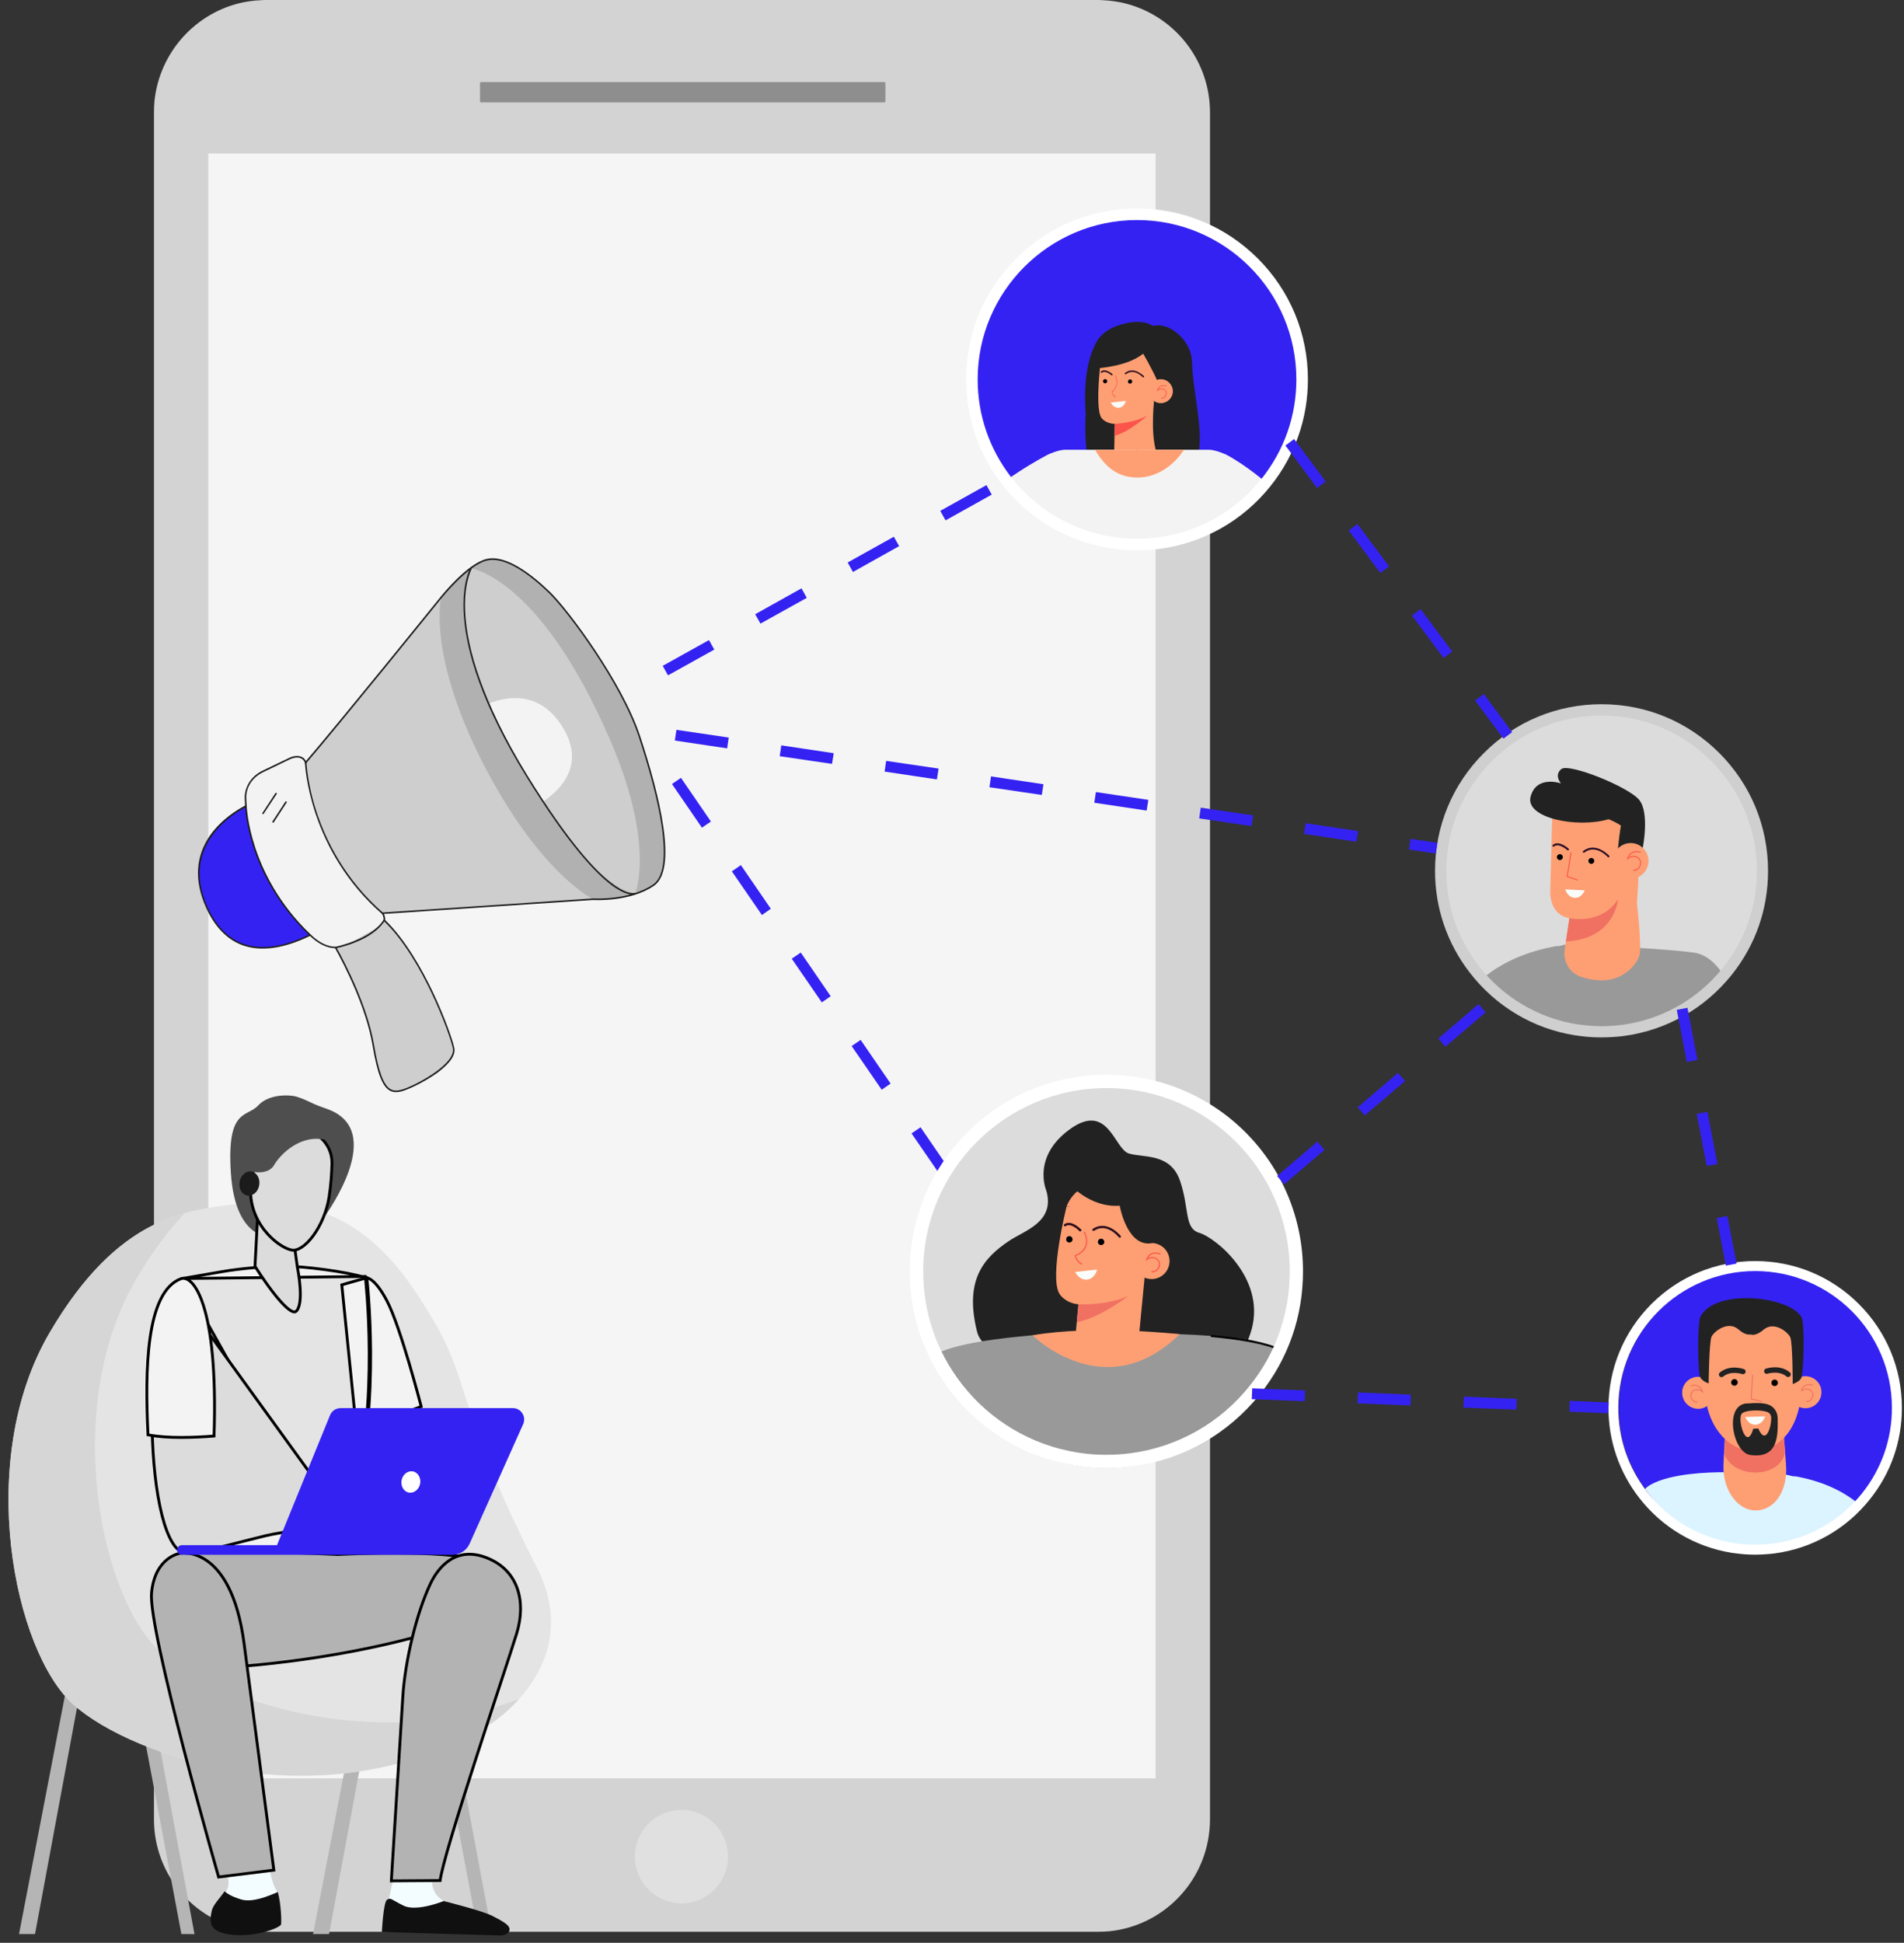 
<svg width="201" height="205" viewBox="0 0 201 205" fill="none" xmlns="http://www.w3.org/2000/svg">
<rect x="0" y="0" width="201" height="205" fill="#333333" stroke="none"/>
<path d="M3.698 204.074H2.009L8.332 171.243L9.741 171.509L3.698 204.074Z" fill="#B5B5B5"/>
<path d="M127.737 11.883V45.337V191.962C127.737 192.368 127.716 192.77 127.673 193.168C127.115 198.767 122.684 203.211 117.11 203.782C116.712 203.816 116.31 203.833 115.904 203.833H28.087C27.9 203.833 27.71 203.829 27.515 203.82C27.456 203.82 27.392 203.816 27.325 203.807C27.198 203.799 27.075 203.791 26.957 203.782C26.88 203.774 26.804 203.765 26.728 203.757C26.618 203.748 26.508 203.736 26.398 203.719C26.313 203.702 26.233 203.689 26.157 203.68C26.055 203.664 25.954 203.647 25.852 203.63C25.767 203.613 25.683 203.596 25.598 203.579C25.505 203.554 25.416 203.532 25.331 203.515C25.238 203.49 25.149 203.465 25.065 203.439C24.98 203.422 24.896 203.401 24.811 203.376C24.574 203.308 24.345 203.232 24.125 203.147C24.1 203.147 24.079 203.143 24.062 203.135C19.504 201.471 16.254 197.104 16.254 191.962V158.508V11.883C16.254 11.477 16.271 11.075 16.305 10.677C16.838 5.485 20.698 1.27 25.7 0.241C25.894 0.207 26.089 0.174 26.284 0.14C26.673 0.08 27.071 0.042 27.477 0.025C27.68 0.008 27.883 0 28.087 0H115.904C116.09 0 116.281 0.008 116.475 0.025C116.535 0.025 116.598 0.03 116.666 0.038C116.784 0.038 116.907 0.047 117.034 0.063C117.11 0.072 117.186 0.08 117.263 0.089C117.373 0.097 117.478 0.11 117.58 0.127C117.665 0.135 117.749 0.148 117.834 0.165C117.935 0.182 118.033 0.199 118.126 0.216C118.219 0.233 118.308 0.25 118.393 0.267C118.486 0.292 118.574 0.313 118.659 0.33C118.752 0.355 118.841 0.377 118.926 0.394C119.01 0.419 119.095 0.444 119.18 0.47C119.425 0.537 119.666 0.614 119.903 0.698C119.912 0.707 119.92 0.711 119.929 0.711C124.487 2.361 127.737 6.742 127.737 11.883Z" fill="#D3D3D3"/>
<path d="M121.998 187.646H21.992V16.2H121.998V187.646Z" fill="#F5F5F5"/>
<path d="M93.369 10.804H50.787C50.724 10.804 50.673 10.766 50.673 10.703V8.773C50.673 8.709 50.724 8.659 50.787 8.659H93.369C93.42 8.659 93.471 8.709 93.471 8.773V10.703C93.471 10.766 93.42 10.804 93.369 10.804Z" fill="#8E8E8E"/>
<g opacity="0.3">
<path d="M76.852 195.911C76.852 198.628 74.655 200.837 71.938 200.837C69.221 200.837 67.025 198.628 67.025 195.911C67.025 193.181 69.221 190.972 71.938 190.972C74.655 190.972 76.852 193.181 76.852 195.911Z" fill="white"/>
</g>
<path d="M44.363 171.509L45.772 171.243L51.866 203.655L50.457 203.922L44.363 171.509Z" fill="#B5B5B5"/>
<path d="M34.739 204.074H33.051L39.361 171.243L40.77 171.509L34.739 204.074Z" fill="#B5B5B5"/>
<path d="M13.055 171.661L14.464 171.382L20.533 204.086L19.149 204.074L13.055 171.661Z" fill="#B5B5B5"/>
<path d="M45.962 139.681C49.619 145.965 48.463 149.304 56.652 165.339C61.972 175.75 51.599 182.021 51.599 182.021C34.434 192.381 14.007 185.462 7.748 179.863C1.489 174.264 -2.676 154.103 5.247 140.607C12.496 128.254 19.72 127.632 25.306 127.023C37.151 125.753 42.293 133.409 45.962 139.681Z" fill="#E4E4E4"/>
<path d="M5.247 140.608C10.198 132.177 15.124 129.207 19.542 127.988C17.828 129.753 16.102 132.038 14.375 134.983C6.453 148.479 10.617 168.627 16.876 174.239C22.424 179.203 39.119 185.196 54.799 179.279C53.186 181.069 51.599 182.022 51.599 182.022C34.434 192.381 14.007 185.462 7.748 179.863C1.489 174.264 -2.676 154.103 5.247 140.608Z" fill="#D6D6D6"/>
<path d="M43.22 147.539L44.654 151.856L40.287 150.129L43.22 147.539Z" fill="#F79C8D"/>
<path d="M38.7 134.844C38.707 134.843 38.712 134.842 38.715 134.841C38.933 134.856 39.692 135.079 40.84 137.249C41.575 138.643 42.488 141.459 43.221 143.941C43.586 145.179 43.905 146.33 44.133 147.17C44.247 147.591 44.338 147.934 44.4 148.171C44.426 148.27 44.447 148.35 44.463 148.411L38.207 150.74L37.45 149.111L36.082 135.575L36.387 135.487C36.643 135.413 36.985 135.315 37.329 135.218C37.673 135.12 38.019 135.023 38.284 134.951C38.416 134.916 38.527 134.886 38.607 134.866C38.648 134.856 38.679 134.849 38.7 134.844Z" fill="#F3F3F3" stroke="black" stroke-width="0.3"/>
<path d="M37.673 167.789C37.666 167.749 37.659 167.703 37.651 167.651C37.618 167.449 37.573 167.157 37.521 166.801C37.417 166.087 37.286 165.112 37.175 164.064C37.065 163.017 36.975 161.896 36.955 160.891C36.936 159.89 36.985 158.989 37.16 158.39M37.673 167.789L37.304 158.432M37.673 167.789L18.735 167.54L18.739 167.51C18.756 167.382 18.78 167.193 18.81 166.951C18.871 166.469 18.957 165.776 19.057 164.936C19.258 163.256 19.518 160.986 19.75 158.628C19.983 156.27 20.189 153.823 20.284 151.787C20.331 150.769 20.351 149.853 20.332 149.101C20.313 148.354 20.256 147.755 20.143 147.382L20.143 147.381C19.932 146.693 19.769 145.564 19.646 144.246C19.522 142.932 19.438 141.443 19.381 140.039C19.324 138.636 19.294 137.321 19.278 136.357C19.27 135.875 19.266 135.48 19.263 135.206C19.262 135.079 19.262 134.978 19.261 134.906M37.673 167.789L19.261 134.906M37.16 158.39C37.16 158.39 37.16 158.39 37.16 158.39L37.304 158.432M37.16 158.39C37.16 158.39 37.16 158.39 37.16 158.39L37.304 158.432M37.16 158.39C38.646 153.282 38.998 147.363 38.977 142.715C38.967 140.393 38.864 138.39 38.763 136.969C38.712 136.258 38.663 135.692 38.626 135.305C38.607 135.111 38.592 134.962 38.581 134.861C38.579 134.84 38.577 134.821 38.575 134.805M37.304 158.432C40.287 148.174 38.713 134.691 38.713 134.691M38.575 134.805C38.606 134.814 38.637 134.824 38.667 134.834L38.713 134.691M38.575 134.805C37.518 134.478 35.892 134.182 34.289 133.967C32.64 133.745 31.029 133.609 30.105 133.609C28.133 133.609 25.425 133.837 23.466 134.179L23.465 134.179C21.371 134.54 20.288 134.728 19.73 134.824L19.261 134.906M38.575 134.805C38.572 134.781 38.57 134.762 38.569 134.747L38.565 134.718L38.564 134.711L38.564 134.709L38.564 134.708C38.564 134.708 38.564 134.708 38.713 134.691M38.713 134.691L19.261 134.906" fill="#F3F3F3" stroke="black" stroke-width="0.3"/>
<path d="M27.858 192.991C27.858 192.991 28.29 197.904 29.077 199.275C29.864 200.634 29.039 202.957 28.988 203.274C28.95 203.592 27.338 204.049 24.786 203.77C22.221 203.503 22.259 202.906 22.475 201.954C22.678 201.002 24.037 199.77 24.126 198.869C24.202 197.955 23.339 194.679 23.339 194.679L27.858 192.991Z" fill="#F3FCFF"/>
<path d="M35.679 163.879L35.672 164.028L35.68 164.029L35.687 164.028L35.679 163.879ZM35.679 163.879C35.687 164.028 35.687 164.028 35.687 164.028L35.688 164.028L35.69 164.028L35.697 164.028L35.725 164.026L35.837 164.021C35.935 164.016 36.079 164.009 36.263 164C36.632 163.984 37.163 163.962 37.809 163.942C39.102 163.901 40.855 163.865 42.701 163.886C44.548 163.906 46.484 163.983 48.142 164.167C48.971 164.259 49.728 164.377 50.368 164.528C51.011 164.679 51.526 164.86 51.877 165.073C52.585 165.503 52.895 166.035 52.977 166.587C53.06 167.147 52.912 167.748 52.665 168.31C52.419 168.87 52.081 169.377 51.803 169.747C51.664 169.931 51.541 170.08 51.453 170.182C51.409 170.234 51.374 170.273 51.349 170.3L51.334 170.317L51.332 170.318C51.311 170.327 51.28 170.34 51.238 170.357C51.155 170.391 51.031 170.442 50.866 170.507C50.535 170.638 50.043 170.825 49.395 171.053C48.099 171.51 46.181 172.13 43.697 172.783C38.728 174.088 31.495 175.524 22.441 176.044L22.441 176.044C21.446 176.103 20.66 175.49 20.046 174.46C19.432 173.429 19.011 172.012 18.747 170.544C18.484 169.079 18.379 167.576 18.39 166.381C18.395 165.783 18.43 165.266 18.486 164.871C18.515 164.673 18.548 164.509 18.586 164.382C18.624 164.253 18.662 164.177 18.692 164.141C18.698 164.134 18.718 164.117 18.763 164.096C18.807 164.075 18.867 164.053 18.944 164.031C19.098 163.988 19.307 163.95 19.565 163.916C20.081 163.848 20.779 163.801 21.598 163.771C23.235 163.712 25.344 163.721 27.43 163.759C29.516 163.797 31.576 163.864 33.116 163.922C33.885 163.951 34.524 163.978 34.971 163.997C35.194 164.007 35.37 164.015 35.489 164.02L35.625 164.026L35.66 164.028L35.669 164.028L35.671 164.028L35.672 164.028C35.672 164.028 35.672 164.028 35.679 163.879Z" fill="#B3B3B3" stroke="black" stroke-width="0.3"/>
<path d="M24.468 204.15C21.828 203.871 22.158 202.576 22.361 201.598C22.5 200.976 23.25 200.252 23.706 199.567C23.948 199.757 24.329 200.087 25.471 200.43C26.652 200.773 28.29 200.087 29.331 199.643C29.699 201.027 29.712 202.779 29.674 203.046C29.636 203.376 27.096 204.429 24.468 204.15Z" fill="#101010"/>
<path d="M25.767 173.42L25.767 173.42C26.034 175.433 26.824 181.447 27.547 186.959C27.909 189.715 28.255 192.345 28.509 194.286L28.814 196.61L28.898 197.253L28.909 197.329L23.079 198.057L23.03 197.885C22.975 197.693 22.895 197.41 22.793 197.049C22.588 196.326 22.297 195.289 21.948 194.032C21.251 191.518 20.325 188.125 19.411 184.607C18.497 181.088 17.596 177.447 16.947 174.435C16.622 172.93 16.361 171.583 16.193 170.49C16.024 169.391 15.951 168.562 15.997 168.083C16.184 166.122 16.965 165.078 17.682 164.523C18.043 164.243 18.392 164.084 18.65 163.995C18.779 163.95 18.884 163.923 18.957 163.908C18.993 163.9 19.021 163.895 19.04 163.892L19.06 163.889L19.064 163.888L19.065 163.888L19.065 163.888L19.074 163.887L19.074 163.887L19.074 163.887L19.074 163.887L19.076 163.886L19.085 163.885C19.094 163.884 19.108 163.882 19.126 163.88C19.163 163.875 19.218 163.87 19.291 163.867C19.435 163.861 19.645 163.864 19.902 163.899C20.415 163.97 21.118 164.172 21.867 164.698C23.361 165.749 25.065 168.118 25.767 173.42Z" fill="#B3B3B3" stroke="black" stroke-width="0.3"/>
<path d="M41.252 161.061C41.087 161.454 39.411 159.931 39.411 159.931M41.252 161.061C41.395 160.681 40.572 159.835 40.174 159.426C40.146 159.397 40.12 159.371 40.097 159.347C39.818 159.055 36.491 157.696 36.364 157.671C36.047 157.607 35.438 157.658 34.777 157.747L39.411 159.931M41.252 161.061L41.114 161.003C41.117 160.996 41.125 160.984 41.138 160.978C41.143 160.976 41.146 160.975 41.146 160.975C41.146 160.975 41.143 160.976 41.136 160.975C41.13 160.975 41.125 160.974 41.118 160.973C41.118 160.987 41.115 160.999 41.112 161.008L41.252 161.061ZM39.411 159.931L39.176 159.798M39.411 159.931L39.176 159.798M39.176 159.798C39.007 159.65 38.847 159.506 38.704 159.366L38.599 159.474L38.525 159.604L39.176 159.798ZM36.733 160.97C36.374 160.841 36.027 160.96 35.739 161.094C35.666 161.129 35.594 161.165 35.526 161.2L35.5 161.213C35.44 161.243 35.383 161.272 35.328 161.299C35.199 161.361 35.09 161.405 34.996 161.42C34.941 161.428 34.883 161.438 34.824 161.447C34.689 161.469 34.543 161.493 34.394 161.508C34.179 161.53 33.984 161.53 33.843 161.488L33.841 161.487L32.089 160.992L32.062 160.985L32.035 160.987C31.698 161.016 31.519 161.135 31.355 161.253C31.348 161.258 31.341 161.263 31.334 161.269C31.19 161.373 31.057 161.469 30.798 161.523L30.797 161.523C30.506 161.587 30.137 161.65 29.736 161.719C29.661 161.732 29.585 161.745 29.508 161.759C29.023 161.843 28.508 161.935 28.052 162.045L28.051 162.045C26.671 162.383 25.543 162.671 24.598 162.913C23.78 163.122 23.099 163.295 22.512 163.436C21.248 163.739 20.444 163.881 19.682 163.881C19.164 163.881 18.678 163.527 18.234 162.824C17.791 162.125 17.411 161.115 17.098 159.883C16.473 157.421 16.125 154.115 16.06 150.752C15.994 147.389 16.21 143.981 16.707 141.317C16.955 139.984 17.273 138.844 17.657 137.992C18.045 137.131 18.486 136.596 18.96 136.419L36.733 160.97Z" fill="#DCDCDC" stroke="black" stroke-width="0.3"/>
<path d="M22.596 151.527C20.581 151.684 17.74 151.805 15.624 151.401C15.463 148.011 15.4 144.253 15.844 141.157C16.068 139.591 16.421 138.203 16.95 137.121C17.479 136.04 18.177 135.277 19.087 134.933C19.392 134.821 19.783 134.894 20.212 135.328C20.645 135.764 21.097 136.551 21.492 137.808C22.278 140.305 22.826 144.604 22.596 151.527Z" fill="#F3F3F3" stroke="black" stroke-width="0.3"/>
<path d="M31.096 162.978L30.689 163.041L36.567 148.581H36.961L31.096 162.978Z" fill="#F79C8D"/>
<path d="M45.734 197.193C45.734 197.193 45.201 198.907 46.153 200.037C47.105 201.167 51.066 202.271 51.587 202.893C52.107 203.503 52.069 204.023 52.069 204.023L40.935 203.719L41.062 200.354L41.57 197.942L45.734 197.193Z" fill="#F3FCFF"/>
<path d="M52.069 202.208C52.386 202.386 52.958 202.64 53.44 203.02C54.151 203.566 53.707 204.214 52.831 204.226L40.313 203.858C40.313 203.858 40.465 200.71 40.859 200.456C41.265 200.202 41.214 200.392 42.598 201.078C43.982 201.763 46.838 200.595 46.838 200.595C46.838 200.595 51.092 201.649 52.069 202.208Z" fill="#101010"/>
<path d="M51.504 164.424L51.504 164.424C53.109 165.087 54.12 166.226 54.607 167.612C55.095 169.002 55.061 170.651 54.554 172.329C54.284 173.214 53.626 175.215 52.796 177.742C52.024 180.09 51.103 182.891 50.205 185.676C49.272 188.566 48.364 191.437 47.675 193.758C47.33 194.918 47.039 195.942 46.827 196.762C46.64 197.484 46.512 198.057 46.463 198.428L41.311 198.464L41.312 198.445L41.344 197.935L41.459 196.085L41.826 190.21C42.104 185.763 42.411 180.838 42.532 178.92C42.772 175.254 43.962 170.221 45.438 167.105C45.863 166.21 46.552 165.194 47.545 164.576C48.529 163.963 49.827 163.73 51.504 164.424Z" fill="#B3B3B3" stroke="black" stroke-width="0.3"/>
<path d="M55.23 150.269L49.581 162.876C49.263 163.6 48.552 164.057 47.765 164.057H19.199C18.92 164.057 18.691 163.828 18.691 163.549C18.691 163.27 18.92 163.041 19.199 163.041H29.242L34.841 149.33C35.031 148.873 35.463 148.581 35.945 148.581H54.151C55.002 148.581 55.586 149.482 55.23 150.269Z" fill="#3422F2"/>
<path d="M44.35 156.566C44.223 157.188 43.69 157.594 43.144 157.493C42.611 157.378 42.281 156.794 42.395 156.185C42.522 155.563 43.055 155.157 43.601 155.258C44.135 155.372 44.465 155.956 44.35 156.566Z" fill="white"/>
<path d="M34.371 128.241C34.371 128.343 33.076 125.499 33.076 125.499C33.076 125.499 29.344 130.311 29.242 130.438C29.14 130.565 24.849 131.415 24.367 123.696C23.935 116.879 26.068 117.945 27.262 116.637C28.226 115.596 29.978 115.482 30.994 115.647C31.477 115.723 32.238 116.053 32.822 116.333C33.343 116.587 33.889 116.79 34.435 116.98C41.024 119.202 34.371 128.14 34.371 128.241Z" fill="#4E4E4E"/>
<path d="M26.919 133.61L27.266 127.028L31.03 131.076L31.404 133.785L31.404 133.785L31.406 133.795L31.406 133.795L31.406 133.795L31.406 133.797L31.408 133.805L31.415 133.838C31.42 133.867 31.428 133.909 31.439 133.964C31.459 134.073 31.487 134.23 31.517 134.42C31.577 134.802 31.646 135.319 31.682 135.858C31.719 136.398 31.721 136.955 31.651 137.421C31.579 137.896 31.438 138.235 31.224 138.391C31.151 138.443 31.041 138.455 30.867 138.383C30.693 138.312 30.484 138.167 30.251 137.961C29.786 137.551 29.258 136.929 28.758 136.276C28.259 135.624 27.793 134.947 27.451 134.434C27.281 134.177 27.141 133.961 27.044 133.809C26.996 133.733 26.958 133.674 26.933 133.633L26.919 133.61Z" fill="#DCDCDC" stroke="black" stroke-width="0.3"/>
<path d="M30.804 131.902L30.803 131.902C30.474 131.847 29.999 131.642 29.478 131.286C28.959 130.931 28.404 130.433 27.913 129.803C26.93 128.544 26.204 126.762 26.521 124.543L26.521 124.542C26.908 121.793 28.69 119.578 30.98 119.198C33.145 118.857 35.095 120.598 35.046 122.766C35.021 123.752 34.945 124.977 34.743 126.289C34.499 127.858 33.842 129.333 33.071 130.382C32.685 130.907 32.275 131.319 31.878 131.584C31.48 131.85 31.113 131.957 30.804 131.902Z" fill="#DCDCDC" stroke="black" stroke-width="0.3"/>
<path d="M27.363 125.067C27.249 125.766 26.677 126.248 26.106 126.146C25.535 126.058 25.179 125.41 25.294 124.699C25.421 124.001 25.979 123.518 26.55 123.62C27.122 123.709 27.49 124.369 27.363 125.067Z" fill="#1B1B1B"/>
<path d="M26.004 122.262C26.004 122.262 26.626 120.129 26.702 119.926C26.779 119.735 28.95 117.945 28.95 117.945C28.95 117.945 31.768 117.971 31.997 117.971C32.238 117.971 37.748 121.399 34.815 120.396C31.882 119.405 29.572 121.818 28.937 122.935C28.289 124.052 26.55 123.62 26.55 123.62L26.004 122.262Z" fill="#4E4E4E"/>
<path d="M99.401 124.202L96.228 119.594L97.18 118.946L100.341 123.555L99.401 124.202ZM93.079 114.985L89.905 110.376L90.857 109.729L94.018 114.337L93.079 114.985ZM86.756 105.768L83.582 101.159L84.535 100.512L87.696 105.12L86.756 105.768ZM80.434 96.55L77.26 91.942L78.212 91.282L81.373 95.89L80.434 96.55ZM74.099 87.333L70.937 82.725L71.889 82.077L75.051 86.686L74.099 87.333Z" fill="#3422F2"/>
<path d="M33.103 98.48C31.428 99.318 24.902 102.644 21.817 95.7C18.491 88.247 26.248 84.921 26.248 84.921C26.248 84.921 34.779 97.642 33.103 98.48Z" fill="#3422F2"/>
<path d="M40.429 96.982C44.504 100.727 47.513 108.916 47.882 110.58C48.25 112.23 44.39 114.363 42.727 114.96C41.064 115.569 40.2 114.972 39.413 110.275C38.563 105.235 35.097 99.394 35.097 99.394C35.097 99.394 36.366 93.237 40.429 96.982Z" fill="#CECECE"/>
<path d="M47.031 64.15L49.608 71.438L54.801 83.029L61.491 92.64L62.609 94.874L40.378 96.36L35.477 95.395L30.755 84.908L32.266 80.477C35.808 76.364 46.561 63.046 46.561 63.046L47.031 64.15Z" fill="#CECECE"/>
<path d="M32.265 80.477C32.265 80.477 32.989 90.24 40.378 96.36C40.378 96.36 40.86 96.982 40.327 97.591L36.607 99.686C36.607 99.686 34.944 100.829 32.672 98.594C30.399 96.36 26.044 91.129 25.917 84.108C25.917 84.108 25.828 82.229 27.923 81.315L30.678 79.995C30.678 79.995 31.91 79.449 32.265 80.477Z" fill="#F3F3F3"/>
<path d="M46.561 63.046C46.561 63.046 49.354 59.555 51.385 59.072C53.404 58.577 56.133 60.71 58.025 62.551C59.917 64.379 65.643 72.022 67.509 77.722C69.388 83.41 71.546 91.662 68.982 93.402C66.417 95.141 62.608 94.875 62.608 94.875C62.608 94.875 56.997 92.17 51.055 80.668C45.114 69.165 46.561 63.046 46.561 63.046Z" fill="#B1B1B1"/>
<path d="M55.169 81.112C45.863 64.988 49.735 59.973 49.735 59.973C49.735 59.973 57.035 60.925 64.463 78.204C69.186 89.174 67.065 94.265 67.065 94.265C67.065 94.265 62.838 94.392 55.169 81.112Z" fill="#CECECE"/>
<path d="M59.333 76.63C61.923 80.719 59.13 83.359 57.302 84.603C56.616 83.562 55.905 82.394 55.169 81.112C53.683 78.535 52.528 76.25 51.652 74.218C53.493 73.495 56.934 72.834 59.333 76.63Z" fill="#F3F3F3"/>
<path fill-rule="evenodd" clip-rule="evenodd" d="M42.41 115.15C41.876 115.29 41.47 115.264 41.127 115.061C40.353 114.604 39.82 113.22 39.325 110.287C38.652 106.301 36.366 101.832 35.376 100.055C34.5 100.029 33.611 99.597 32.723 98.76C29.942 100.105 27.543 100.435 25.6 99.737C23.95 99.128 22.655 97.782 21.741 95.738C20.484 92.907 20.636 90.355 22.198 88.12C23.416 86.406 25.131 85.391 25.867 85.01C25.85 84.714 25.837 84.417 25.829 84.121C25.829 84.096 25.778 82.166 27.886 81.239L30.64 79.919C30.666 79.906 31.301 79.627 31.821 79.855C32.033 79.94 32.189 80.092 32.291 80.312C35.871 76.148 46.396 63.122 46.498 62.995C46.612 62.855 49.329 59.466 51.36 58.983C53.43 58.488 56.159 60.621 58.089 62.487C60.006 64.354 65.707 71.984 67.586 77.697C69.642 83.943 71.572 91.751 69.02 93.478C66.519 95.179 62.786 94.976 62.609 94.963L40.518 96.436C40.594 96.576 40.683 96.804 40.658 97.084C42.791 99.128 44.555 102.302 45.66 104.612C46.929 107.266 47.767 109.691 47.958 110.567C48.173 111.519 47.069 112.535 46.117 113.233C44.974 114.045 43.603 114.731 42.752 115.036C42.634 115.078 42.52 115.116 42.41 115.15ZM32.748 98.569L32.799 98.607C33.675 99.458 34.563 99.889 35.427 99.902H35.478L35.503 99.94C36.481 101.692 38.804 106.212 39.489 110.262C39.972 113.106 40.492 114.502 41.216 114.921C41.584 115.137 42.029 115.125 42.702 114.883C44.289 114.312 48.148 112.179 47.805 110.592C47.615 109.729 46.777 107.329 45.52 104.689C44.416 102.378 42.651 99.191 40.505 97.172L40.48 97.134V97.096C40.543 96.728 40.315 96.424 40.315 96.411L40.213 96.296L40.366 96.284L62.609 94.798H62.621C62.66 94.798 66.418 95.04 68.931 93.338C70.049 92.589 70.341 90.469 69.833 87.054C69.452 84.553 68.639 81.417 67.433 77.748C65.567 72.06 59.879 64.455 57.975 62.602C56.07 60.761 53.392 58.666 51.398 59.148C51.381 59.148 51.36 59.153 51.335 59.161C49.367 59.694 46.663 63.059 46.625 63.097C46.523 63.236 35.82 76.466 32.329 80.528L32.24 80.63L32.189 80.503C32.105 80.257 31.961 80.092 31.758 80.008C31.313 79.805 30.717 80.071 30.704 80.071L27.962 81.391C25.943 82.267 25.994 84.032 25.994 84.108C26.002 84.422 26.019 84.735 26.045 85.048V85.111L25.994 85.137C24.8 85.746 18.96 89.111 21.88 95.662C22.782 97.68 24.051 99.001 25.664 99.585C27.568 100.27 29.942 99.94 32.697 98.594L32.748 98.569Z" fill="#1D1D1B"/>
<path d="M32.685 98.721C29.282 95.497 27.606 91.954 26.806 89.555C25.943 86.952 25.88 85.086 25.88 85.061H26.045C26.045 85.073 26.108 86.927 26.971 89.517C27.759 91.891 29.422 95.408 32.799 98.607L32.685 98.721Z" fill="#1D1D1B"/>
<path d="M40.314 96.423C38.55 94.887 37.013 93.084 35.769 91.078C34.766 89.478 33.954 87.739 33.332 85.911C32.291 82.813 32.189 80.502 32.189 80.477L32.354 80.464C32.354 80.49 32.443 82.788 33.484 85.873C34.449 88.717 36.429 92.83 40.429 96.309L40.314 96.423Z" fill="#1D1D1B"/>
<path d="M36.062 99.915C35.719 100.004 35.478 100.054 35.44 100.054L35.414 99.902C35.452 99.889 39.172 99.153 40.492 97.058L40.632 97.147C39.591 98.797 37.204 99.61 36.062 99.915Z" fill="#1D1D1B"/>
<path d="M67.027 94.367C66.786 94.43 66.011 94.494 64.501 93.351C62.863 92.107 59.968 89.111 55.525 81.887C53.328 78.319 51.652 74.955 50.548 71.87C49.659 69.407 49.126 67.109 48.974 65.065C48.707 61.561 49.621 59.999 49.659 59.935L49.799 60.024C49.799 60.037 48.872 61.611 49.139 65.077C49.38 68.264 50.713 73.761 55.664 81.811C60.057 88.933 62.914 91.929 64.539 93.173C66.303 94.532 67.014 94.202 67.027 94.202L67.103 94.341C67.091 94.341 67.065 94.354 67.027 94.367Z" fill="#1D1D1B"/>
<path d="M28.863 86.825L28.723 86.736L30.158 84.54L30.297 84.629L28.863 86.825Z" fill="#1D1D1B"/>
<path d="M27.796 85.924L27.669 85.835L29.104 83.639L29.244 83.728L27.796 85.924Z" fill="#1D1D1B"/>
<path d="M137.464 40.028C137.464 44.142 136.029 47.925 133.655 50.909C130.913 54.337 126.888 56.711 122.318 57.307C121.573 57.409 120.811 57.46 120.032 57.46C119.99 57.46 119.943 57.46 119.893 57.46C119.19 57.451 118.496 57.405 117.811 57.32C117.633 57.295 117.451 57.269 117.265 57.244C112.796 56.533 108.885 54.121 106.232 50.68C103.959 47.735 102.601 44.04 102.601 40.028C102.601 30.405 110.409 22.609 120.032 22.609C129.656 22.609 137.464 30.405 137.464 40.028Z" fill="#3422F2"/>
<path d="M116.743 38.327C116.743 38.327 117.492 45.018 118.483 45.094C119.486 45.158 117.797 53.004 115.144 49.157C114.217 47.811 114.255 39 116.477 37.121C118.698 35.23 116.743 38.327 116.743 38.327Z" fill="#222222"/>
<path d="M120.946 34.849C120.946 34.747 122.228 37.362 122.228 37.362L122.076 47.938L117.607 48.446L117.683 44.726C116.693 44.701 116.287 44.104 116.287 44.104C115.461 42.974 116.376 36.639 116.376 36.639C116.376 36.639 120.946 34.963 120.946 34.849Z" fill="#FE9F73"/>
<path d="M117.735 41.92C117.481 41.844 117.367 41.374 117.354 41.349V41.323L117.367 41.298C117.638 41.112 117.798 40.875 117.849 40.587C117.938 40.117 117.722 39.673 117.722 39.66C117.722 39.648 117.722 39.622 117.735 39.609C117.748 39.597 117.76 39.597 117.773 39.622C117.786 39.635 118.001 40.105 117.913 40.6C117.849 40.904 117.684 41.171 117.417 41.361C117.456 41.463 117.57 41.78 117.748 41.844C117.76 41.844 117.773 41.869 117.773 41.895C117.773 41.907 117.76 41.92 117.748 41.92C117.739 41.92 117.735 41.92 117.735 41.92Z" fill="#FB554B"/>
<path d="M117.658 45.996L117.683 44.726C117.683 44.726 119.816 44.637 121.149 43.825C121.149 43.825 119.334 45.513 117.658 45.996Z" fill="#FB554B"/>
<path d="M120.641 39.8C120.603 39.762 119.715 38.822 118.864 39.482C118.839 39.508 118.788 39.508 118.75 39.47C118.724 39.432 118.737 39.381 118.762 39.355C119.727 38.606 120.743 39.685 120.756 39.685C120.794 39.724 120.781 39.774 120.756 39.8C120.739 39.817 120.718 39.825 120.692 39.825C120.675 39.825 120.658 39.817 120.641 39.8Z" fill="#2F0E1B"/>
<path d="M117.315 39.584C117.315 39.584 116.681 39.026 116.325 39.33C116.3 39.355 116.249 39.355 116.211 39.318C116.185 39.279 116.185 39.229 116.224 39.203C116.681 38.822 117.392 39.444 117.43 39.47C117.455 39.495 117.468 39.546 117.43 39.584C117.413 39.601 117.396 39.609 117.379 39.609C117.353 39.609 117.332 39.601 117.315 39.584Z" fill="#2F0E1B"/>
<path d="M119.308 40.028C119.423 40.028 119.524 40.143 119.524 40.257C119.524 40.384 119.423 40.485 119.296 40.485C119.169 40.485 119.067 40.384 119.08 40.257C119.08 40.13 119.181 40.028 119.308 40.028Z" fill="#010103"/>
<path d="M116.668 40.003C116.795 40.003 116.896 40.105 116.884 40.231C116.884 40.358 116.782 40.46 116.655 40.447C116.541 40.447 116.439 40.346 116.439 40.219C116.439 40.105 116.541 40.003 116.668 40.003Z" fill="#010103"/>
<path d="M118.128 43.025C117.544 43.088 117.264 42.479 117.264 42.479C117.264 42.479 118.826 42.301 118.851 42.301C118.851 42.301 118.712 42.962 118.128 43.025Z" fill="#FBFDFA"/>
<path d="M117.81 36.398C117.658 36.347 119.41 35.268 119.41 35.268L118.318 36.766C118.318 36.766 117.95 36.448 117.81 36.398Z" fill="#FC8759"/>
<path d="M121.581 36.054C121.581 36.054 121.263 38.416 115.614 38.886C115.614 38.886 114.293 35.394 118.407 34.226C122.508 33.058 122.876 36.207 122.8 36.181C122.711 36.156 121.581 36.054 121.581 36.054Z" fill="#222222"/>
<path d="M120.946 34.773C122.85 33.3 125.796 35.75 125.834 38.175C125.885 42.035 128.208 49.322 124.844 49.373H124.171C120.362 49.931 122.114 40.054 122.114 40.054C121.619 38.937 120.717 37.375 120.717 37.375C120.717 37.375 119.029 36.245 120.946 34.773Z" fill="#222222"/>
<path d="M122.559 40.015C123.257 40.015 123.816 40.599 123.816 41.298C123.803 41.996 123.232 42.542 122.533 42.542C121.835 42.529 121.276 41.958 121.289 41.26C121.289 40.561 121.873 40.003 122.559 40.015Z" fill="#FE9F73"/>
<path d="M122.622 42.06C122.597 42.06 122.584 42.034 122.584 42.009C122.584 41.996 122.597 41.971 122.622 41.971C122.863 41.984 123.003 41.793 123.054 41.641C123.105 41.488 123.092 41.273 122.901 41.146C122.546 40.93 122.254 41.209 122.241 41.222L122.127 41.323L122.165 41.184C122.224 40.964 122.334 40.811 122.495 40.727C122.774 40.574 123.105 40.689 123.117 40.689C123.143 40.701 123.155 40.714 123.143 40.739C123.143 40.765 123.117 40.778 123.092 40.765C123.092 40.765 122.787 40.663 122.533 40.79C122.423 40.849 122.343 40.947 122.292 41.082C122.419 41.006 122.673 40.904 122.939 41.082C123.13 41.196 123.206 41.425 123.13 41.666C123.079 41.857 122.889 42.06 122.635 42.06C122.626 42.06 122.622 42.06 122.622 42.06Z" fill="#FB554B"/>
<path d="M115.969 37.718L114.611 43.596C114.167 37.642 116.122 35.572 116.122 35.572L115.969 37.718Z" fill="#222222"/>
<path d="M122.317 57.308C121.573 57.409 120.811 57.46 120.032 57.46C119.99 57.46 119.943 57.46 119.892 57.46C119.19 57.452 118.496 57.405 117.81 57.32L117.912 56.889L119.473 50.35L119.892 48.586L119.994 48.179L120.159 47.456H127.586C128.373 47.456 129.452 47.976 129.503 48.002C130.506 48.535 132.055 49.563 133.655 50.909C130.912 54.337 126.888 56.711 122.317 57.308Z" fill="#F3F3F3"/>
<path d="M119.893 47.456V57.46C119.19 57.452 118.496 57.405 117.811 57.32C117.633 57.295 117.451 57.27 117.265 57.244C112.796 56.533 108.885 54.121 106.232 50.68C107.92 49.474 109.533 48.547 110.561 48.002C110.599 47.976 111.691 47.456 112.478 47.456H119.893Z" fill="#F3F3F3"/>
<path d="M115.601 47.456H124.983C124.983 47.456 123.282 50.401 120.045 50.388C118.559 50.376 116.96 49.83 115.601 47.456Z" fill="#FE9F73"/>
<path fill-rule="evenodd" clip-rule="evenodd" d="M120.032 58.069C119.982 58.069 119.931 58.069 119.88 58.069C119.169 58.069 118.445 58.018 117.734 57.929C117.565 57.904 117.379 57.874 117.176 57.841C112.631 57.117 108.581 54.717 105.749 51.061C103.299 47.874 101.991 44.066 101.991 40.028C101.991 35.216 103.87 30.684 107.273 27.282C110.688 23.866 115.208 22 120.032 22C124.844 22 129.377 23.866 132.792 27.282C136.194 30.684 138.073 35.216 138.073 40.028C138.073 44.167 136.702 48.065 134.125 51.289C131.192 54.959 127.028 57.307 122.394 57.917C121.632 58.018 120.832 58.069 120.032 58.069ZM120.032 23.219C110.764 23.219 103.21 30.76 103.21 40.028C103.21 43.786 104.429 47.341 106.714 50.312C109.355 53.714 113.138 55.962 117.366 56.634C117.557 56.672 117.722 56.698 117.887 56.711C118.547 56.8 119.22 56.838 119.905 56.85C119.948 56.85 119.99 56.85 120.032 56.85C120.781 56.85 121.518 56.8 122.241 56.711C126.558 56.139 130.443 53.943 133.173 50.528C135.572 47.519 136.854 43.888 136.854 40.028C136.854 30.76 129.3 23.219 120.032 23.219Z" fill="white"/>
<path d="M136.854 134.841C136.854 137.532 136.321 140.097 135.356 142.446C135.339 142.496 135.318 142.551 135.292 142.611C135.284 142.619 135.28 142.632 135.28 142.649C134.366 144.807 133.083 146.775 131.509 148.463C131.467 148.514 131.42 148.565 131.369 148.616C131.318 148.667 131.268 148.717 131.217 148.768C127.573 152.539 122.469 154.888 116.807 154.888C113.709 154.888 110.777 154.189 108.161 152.932C107.679 152.704 107.201 152.45 106.727 152.171C106.65 152.128 106.574 152.082 106.498 152.031C106.286 151.904 106.075 151.773 105.863 151.637C105.796 151.595 105.724 151.549 105.647 151.498C104.213 150.533 102.905 149.378 101.75 148.083C101.335 147.609 100.941 147.118 100.569 146.61C99.769 145.505 99.071 144.312 98.512 143.055C97.382 140.541 96.76 137.761 96.76 134.841C96.76 123.757 105.736 114.781 116.807 114.781C127.878 114.781 136.854 123.757 136.854 134.841Z" fill="#DCDCDC"/>
<path d="M110.446 125.598C110.446 125.598 108.91 122.068 112.947 119.148C116.997 116.228 117.619 121.231 119.168 121.713C120.73 122.183 123.548 121.649 124.564 124.57C125.58 127.49 124.983 129.622 126.621 130.092C128.246 130.562 133.591 134.777 132.144 140.224C130.696 145.683 125.377 145.315 125.377 145.315C125.377 145.315 104.492 145.962 103.146 140.516C101.788 135.069 103.832 132.746 106.511 130.943C108.148 129.838 111.437 128.937 110.446 125.598Z" fill="#222222"/>
<path d="M121.53 127.553L120.044 142.979L113.405 142.344L113.849 137.634C112.376 137.469 111.843 136.517 111.843 136.517C110.738 134.726 112.592 127.325 112.592 127.325L121.53 127.553Z" fill="#FE9F73"/>
<path d="M114.179 133.431C113.659 133.266 113.456 132.542 113.443 132.504L113.43 132.454L113.481 132.441C114.052 132.212 114.42 131.869 114.573 131.438C114.814 130.765 114.42 130.054 114.408 130.054C114.395 130.016 114.408 129.978 114.433 129.965C114.459 129.952 114.497 129.952 114.522 129.991C114.535 130.016 114.941 130.752 114.687 131.489C114.535 131.933 114.154 132.288 113.57 132.53C113.633 132.695 113.836 133.19 114.217 133.317C114.243 133.33 114.255 133.355 114.255 133.393C114.243 133.418 114.217 133.431 114.192 133.431C114.183 133.431 114.179 133.431 114.179 133.431Z" fill="#FB554B"/>
<path d="M113.671 139.525L113.849 137.633C113.849 137.633 117.073 137.76 119.156 136.707C119.156 136.707 116.248 139.017 113.671 139.525Z" fill="#F07162"/>
<path d="M118.115 130.562C118.064 130.499 116.845 128.975 115.499 129.864C115.448 129.902 115.372 129.889 115.334 129.826C115.296 129.775 115.309 129.699 115.372 129.661C116.896 128.658 118.292 130.384 118.305 130.41C118.356 130.46 118.343 130.537 118.292 130.575C118.267 130.6 118.237 130.609 118.203 130.6C118.17 130.6 118.14 130.587 118.115 130.562Z" fill="#2F0E1B"/>
<path d="M113.951 129.902C113.938 129.889 113.062 128.975 112.491 129.381C112.44 129.419 112.364 129.407 112.326 129.343C112.288 129.292 112.3 129.216 112.351 129.178C113.088 128.657 114.078 129.686 114.129 129.724C114.167 129.775 114.167 129.851 114.116 129.902C114.091 129.927 114.053 129.94 114.027 129.94C113.993 129.931 113.968 129.919 113.951 129.902Z" fill="#2F0E1B"/>
<path d="M112.922 130.435C113.1 130.448 113.24 130.613 113.227 130.803C113.202 130.994 113.037 131.121 112.859 131.108C112.669 131.095 112.529 130.93 112.554 130.74C112.567 130.549 112.732 130.41 112.922 130.435Z" fill="#010103"/>
<path d="M116.274 130.701C116.465 130.727 116.592 130.892 116.579 131.07C116.554 131.26 116.388 131.4 116.211 131.374C116.02 131.362 115.881 131.197 115.906 131.006C115.919 130.828 116.084 130.689 116.274 130.701Z" fill="#010103"/>
<path d="M121.746 131.172C122.787 131.273 123.561 132.2 123.459 133.241C123.358 134.295 122.431 135.057 121.39 134.955C120.336 134.853 119.575 133.927 119.676 132.885C119.778 131.844 120.704 131.07 121.746 131.172Z" fill="#FE9F73"/>
<path d="M121.581 134.244C121.556 134.244 121.53 134.206 121.53 134.181C121.53 134.142 121.568 134.117 121.594 134.117C121.962 134.155 122.19 133.901 122.292 133.673C122.381 133.457 122.381 133.127 122.114 132.911C121.619 132.543 121.124 132.924 121.111 132.949L120.946 133.089L121.01 132.873C121.128 132.551 121.314 132.335 121.568 132.225C122 132.048 122.482 132.251 122.495 132.263C122.533 132.276 122.546 132.314 122.533 132.34C122.521 132.365 122.483 132.378 122.444 132.365C122.444 132.365 122 132.175 121.619 132.34C121.441 132.416 121.302 132.551 121.2 132.746C121.416 132.644 121.797 132.53 122.178 132.822C122.457 133.025 122.533 133.381 122.406 133.724C122.279 134.016 121.987 134.282 121.594 134.244C121.594 134.244 121.59 134.244 121.581 134.244Z" fill="#FB554B"/>
<path d="M112.592 127.324C112.592 127.324 113.442 124.468 117.365 124.531C121.289 124.582 121.53 127.553 121.53 127.553L116.997 128.023L112.871 127.324H112.592Z" fill="#FE9F73"/>
<path d="M113.646 122.919C113.646 122.919 118.127 123.63 118.394 123.655C118.661 123.681 122.736 125.814 122.736 125.814C122.736 125.814 123.46 131.247 121.174 131.209C118.889 131.159 118.204 127.223 118.204 127.223C115.017 127.464 112.833 124.861 112.833 124.861L113.646 122.919Z" fill="#222222"/>
<path d="M113.506 134.219C113.544 134.206 115.817 133.965 115.817 133.965C115.817 133.965 115.601 134.93 114.763 135.019C113.913 135.107 113.506 134.219 113.506 134.219Z" fill="#FBFDFA"/>
<path d="M132.258 141.455C133.299 141.671 134.328 142.065 135.293 142.61C135.284 142.619 135.28 142.632 135.28 142.649C134.366 144.807 133.083 146.775 131.509 148.463C131.467 148.514 131.42 148.565 131.369 148.616C131.319 148.666 131.268 148.717 131.217 148.768C127.573 152.539 122.47 154.887 116.807 154.887C113.709 154.887 110.777 154.189 108.161 152.932C107.679 152.704 107.201 152.45 106.727 152.17C106.651 152.128 106.574 152.082 106.498 152.031C106.287 151.904 106.075 151.773 105.863 151.637C105.796 151.595 105.724 151.548 105.648 151.498C104.213 150.533 102.905 149.377 101.75 148.082C101.335 147.608 100.942 147.117 100.569 146.61C99.769 145.505 99.071 144.312 98.513 143.055C99.503 142.395 101.445 141.899 103.667 141.531C105.381 141.252 107.273 141.049 108.999 140.896C110.815 140.744 112.453 140.655 113.57 140.604C114.497 140.566 115.055 140.554 115.055 140.554C115.055 140.554 117.328 140.554 120.261 140.63C121.594 140.668 123.066 140.719 124.526 140.77C124.526 140.778 124.526 140.782 124.526 140.782C125.656 140.82 126.761 140.884 127.802 140.96C129.351 141.062 130.735 141.201 131.763 141.366C131.839 141.375 131.915 141.387 131.992 141.404C132 141.404 132.008 141.404 132.017 141.404C132.076 141.421 132.135 141.434 132.195 141.442C132.22 141.451 132.241 141.455 132.258 141.455Z" fill="#999999"/>
<path d="M135.356 142.445C135.339 142.496 135.318 142.551 135.293 142.61C135.284 142.619 135.28 142.632 135.28 142.649C134.899 142.445 134.518 142.28 134.137 142.153C133.46 141.933 132.639 141.739 131.674 141.569C130.591 141.375 129.334 141.214 127.904 141.087C127.84 141.074 127.802 141.023 127.802 140.973C127.802 140.964 127.802 140.96 127.802 140.96C127.815 140.896 127.865 140.858 127.916 140.871C129.376 140.998 130.659 141.163 131.763 141.366C131.839 141.375 131.915 141.387 131.992 141.404C132 141.404 132.009 141.404 132.017 141.404C132.102 141.421 132.182 141.438 132.258 141.455C133.003 141.607 133.651 141.772 134.201 141.95C134.59 142.077 134.975 142.242 135.356 142.445Z" fill="#010103"/>
<path d="M108.999 140.896C108.999 140.896 116.629 148.501 124.539 140.782C124.539 140.782 115.499 139.766 108.999 140.896Z" fill="#FE9F73"/>
<path fill-rule="evenodd" clip-rule="evenodd" d="M116.807 154.913C116.748 154.913 116.689 154.913 116.63 154.913C115.804 154.9 114.979 154.85 114.167 154.748C113.963 154.723 113.748 154.689 113.519 154.646C108.301 153.821 103.629 151.041 100.379 146.838C97.548 143.182 96.05 138.802 96.05 134.155C96.05 128.62 98.208 123.402 102.131 119.479C106.054 115.568 111.259 113.41 116.807 113.41C122.343 113.41 127.561 115.568 131.484 119.479C135.394 123.402 137.553 128.62 137.553 134.155C137.553 138.916 135.991 143.398 133.02 147.105C129.643 151.32 124.857 154.037 119.524 154.735C118.636 154.85 117.721 154.913 116.807 154.913ZM116.807 114.807C106.143 114.807 97.459 123.491 97.459 134.155C97.459 138.485 98.855 142.573 101.496 145.988C104.518 149.898 108.872 152.488 113.735 153.263C113.951 153.301 114.154 153.326 114.344 153.351C115.106 153.453 115.881 153.504 116.655 153.504C116.706 153.504 116.757 153.504 116.807 153.504C117.658 153.504 118.521 153.453 119.347 153.339C124.311 152.691 128.78 150.165 131.928 146.229C134.696 142.776 136.156 138.599 136.156 134.155C136.156 123.491 127.472 114.807 116.807 114.807Z" fill="white"/>
<path d="M169.038 74.434C178.421 74.434 186.026 82.039 186.026 91.421C186.026 95.141 184.819 98.594 182.788 101.388C182.475 101.819 182.141 102.238 181.785 102.644C180.287 104.346 178.433 105.755 176.351 106.745C174.142 107.812 171.654 108.408 169.038 108.408C164.252 108.408 159.923 106.415 156.825 103.228C156.783 103.186 156.74 103.14 156.698 103.089C156.664 103.046 156.626 103.004 156.584 102.962C153.778 99.94 152.051 95.877 152.051 91.421C152.051 82.039 159.656 74.434 169.038 74.434Z" fill="#DCDCDC"/>
<path d="M176.352 106.745C174.143 107.811 171.655 108.408 169.039 108.408C164.253 108.408 159.924 106.415 156.826 103.228C156.784 103.186 156.741 103.139 156.699 103.089C158.464 101.667 160.952 100.41 164.456 99.8C164.101 99.953 164.989 99.737 165.256 99.661C165.307 99.661 165.332 99.648 165.332 99.648C165.332 99.648 165.446 99.648 165.65 99.661C166.64 99.699 169.75 99.826 172.835 100.016C172.946 100.016 173.051 100.02 173.153 100.029C175.324 100.168 177.457 100.334 178.79 100.511C180.009 100.676 180.986 101.489 181.786 102.644C180.288 104.345 178.434 105.755 176.352 106.745Z" fill="#999999"/>
<path d="M172.886 84.54L172.949 93.084L172.81 95.293C172.81 95.293 173.318 99.8 173.089 100.727C172.86 101.667 171.451 103.508 168.95 103.444C168.163 103.419 167.465 103.267 166.881 103.063C165.7 102.657 164.989 101.451 165.179 100.219L165.675 96.88C163.491 96.512 163.656 94.011 163.656 94.011L163.859 86.216L172.886 84.54Z" fill="#FE9F73"/>
<path d="M170.803 94.887C170.803 94.887 170.549 99.076 165.306 99.343L165.674 96.88C165.674 96.88 169.051 97.654 170.803 94.887Z" fill="#F07162"/>
<path d="M169.724 90.431C169.674 90.367 168.442 89.047 167.261 89.961C167.211 89.986 167.147 89.986 167.109 89.936C167.071 89.897 167.084 89.821 167.134 89.796C168.468 88.767 169.864 90.278 169.877 90.291C169.915 90.329 169.915 90.392 169.877 90.431C169.851 90.456 169.826 90.469 169.801 90.469C169.775 90.469 169.75 90.456 169.724 90.431Z" fill="#2D0F28"/>
<path d="M173.418 89.466L171.158 89.873L170.74 90.279C170.74 90.279 171.032 86.508 171.476 85.784C171.92 85.048 173.418 89.466 173.418 89.466Z" fill="#222222"/>
<path d="M165.446 89.695C165.434 89.695 164.57 88.907 164.063 89.314C164.024 89.352 163.948 89.352 163.91 89.301C163.885 89.25 163.885 89.187 163.936 89.149C164.57 88.628 165.548 89.504 165.586 89.542C165.637 89.58 165.637 89.644 165.599 89.695C165.573 89.72 165.548 89.733 165.51 89.733C165.493 89.724 165.472 89.712 165.446 89.695Z" fill="#2D0F28"/>
<path d="M167.998 90.532C168.175 90.532 168.315 90.672 168.302 90.85C168.302 91.015 168.163 91.155 167.985 91.155C167.807 91.142 167.68 91.002 167.68 90.837C167.68 90.659 167.833 90.52 167.998 90.532Z" fill="#010103"/>
<path d="M164.684 90.126C164.849 90.126 164.989 90.279 164.989 90.444C164.976 90.622 164.837 90.761 164.659 90.749C164.494 90.749 164.354 90.609 164.354 90.431C164.367 90.253 164.507 90.126 164.684 90.126Z" fill="#010103"/>
<path d="M172.199 88.958C173.228 88.984 174.053 89.847 174.028 90.888C174.002 91.929 173.139 92.742 172.098 92.716C171.057 92.691 170.244 91.827 170.27 90.786C170.295 89.758 171.158 88.933 172.199 88.958Z" fill="#FE9F73"/>
<path d="M172.441 91.891C172.403 91.891 172.391 91.865 172.391 91.84C172.391 91.802 172.416 91.789 172.441 91.789C172.441 91.789 172.446 91.789 172.454 91.789C172.81 91.789 173.025 91.522 173.102 91.294C173.178 91.066 173.152 90.735 172.873 90.545C172.353 90.202 171.895 90.621 171.87 90.647L171.73 90.773L171.781 90.596C171.874 90.266 172.039 90.041 172.276 89.923C172.695 89.707 173.178 89.872 173.203 89.885C173.229 89.897 173.241 89.923 173.229 89.948C173.216 89.974 173.191 89.986 173.165 89.986C173.165 89.974 172.708 89.821 172.327 90.012C172.158 90.105 172.027 90.257 171.934 90.469C172.137 90.342 172.518 90.189 172.924 90.456C173.203 90.634 173.305 90.977 173.203 91.319C173.102 91.611 172.835 91.903 172.441 91.891Z" fill="#FB554B"/>
<path d="M166.499 92.906L165.382 92.513L165.788 89.974C165.801 89.948 165.826 89.923 165.852 89.923C165.877 89.936 165.902 89.961 165.902 89.986L165.496 92.437L166.537 92.817C166.563 92.817 166.575 92.856 166.575 92.881C166.563 92.906 166.537 92.919 166.524 92.919C166.516 92.919 166.508 92.915 166.499 92.906Z" fill="#FB554B"/>
<path d="M166.234 94.735C165.472 94.697 165.243 93.846 165.243 93.846C165.243 93.846 167.275 93.948 167.3 93.948C167.3 93.948 166.983 94.773 166.234 94.735Z" fill="#FBFDFA"/>
<path d="M169.801 86.444C166.462 87.422 160.939 86.305 161.587 84.032C162.221 81.76 164.786 82.661 164.786 82.661C164.786 82.661 164.024 81.81 164.824 81.15C165.624 80.49 171.985 83.042 173.064 84.426C174.156 85.822 173.419 89.466 173.419 89.466C171.972 87.13 169.801 86.444 169.801 86.444Z" fill="#222222"/>
<path fill-rule="evenodd" clip-rule="evenodd" d="M169.077 109.462C169.026 109.462 168.979 109.462 168.937 109.462C168.226 109.462 167.528 109.411 166.842 109.322C166.673 109.306 166.487 109.28 166.284 109.246C161.865 108.548 157.917 106.199 155.162 102.632C152.763 99.534 151.493 95.814 151.493 91.891C151.493 87.194 153.321 82.775 156.647 79.462C159.961 76.135 164.379 74.307 169.077 74.307C173.774 74.307 178.18 76.135 181.506 79.462C184.82 82.775 186.648 87.194 186.648 91.891C186.648 95.928 185.328 99.712 182.814 102.86C179.957 106.428 175.894 108.726 171.375 109.322C170.626 109.411 169.851 109.462 169.077 109.462ZM169.077 75.501C160.037 75.501 152.686 82.852 152.686 91.891C152.686 95.547 153.867 99.013 156.102 101.908C158.666 105.222 162.361 107.418 166.474 108.078C166.665 108.104 166.83 108.129 166.982 108.142C167.629 108.231 168.29 108.269 168.95 108.281C168.992 108.281 169.034 108.281 169.077 108.281C169.8 108.281 170.524 108.231 171.222 108.142C175.437 107.583 179.221 105.45 181.887 102.111C184.223 99.191 185.467 95.649 185.467 91.891C185.467 82.852 178.116 75.501 169.077 75.501Z" fill="#CFCFCF"/>
<path d="M70.518 71.26L69.96 70.257L74.847 67.54L75.406 68.543L70.518 71.26ZM80.281 65.801L79.723 64.811L84.611 62.081L85.169 63.084L80.281 65.801ZM90.044 60.354L89.486 59.352L94.361 56.635L94.92 57.625L90.044 60.354ZM99.82 54.908L99.262 53.905L104.137 51.188L104.695 52.191L99.82 54.908Z" fill="#3422F2"/>
<path d="M158.717 77.938L155.721 73.913L156.647 73.228L159.631 77.252L158.717 77.938ZM152.394 69.432L149.055 64.95L149.969 64.264L153.308 68.746L152.394 69.432ZM145.716 60.456L142.377 55.974L143.304 55.288L146.643 59.77L145.716 60.456ZM139.038 51.492L135.699 47.011L136.613 46.325L139.952 50.807L139.038 51.492Z" fill="#3422F2"/>
<path d="M135.572 124.964L134.823 124.088L139.076 120.457L139.825 121.333L135.572 124.964ZM144.078 117.702L143.329 116.838L147.582 113.207L148.331 114.071L144.078 117.702ZM152.584 110.452L151.835 109.576L156.088 105.945L156.837 106.821L152.584 110.452Z" fill="#3422F2"/>
<path d="M151.569 90.063L148.738 89.644L148.903 88.514L151.747 88.933L151.569 90.063ZM143.19 88.818L137.667 87.993L137.832 86.863L143.367 87.689L143.19 88.818ZM132.119 87.168L126.596 86.355L126.761 85.225L132.297 86.038L132.119 87.168ZM121.048 85.53L115.525 84.705L115.69 83.575L121.226 84.4L121.048 85.53ZM109.977 83.88L104.454 83.067L104.619 81.924L110.155 82.75L109.977 83.88ZM98.906 82.242L93.384 81.417L93.549 80.287L99.084 81.099L98.906 82.242ZM87.835 80.604L82.313 79.792L82.478 78.649L88.013 79.474L87.835 80.604ZM76.765 78.966L71.242 78.141L71.407 77.011L76.93 77.824L76.765 78.966Z" fill="#3422F2"/>
<path d="M200.042 148.553C200.042 152.387 198.569 155.866 196.157 158.468C196.123 158.502 196.089 158.536 196.056 158.57C196.022 158.612 195.984 158.65 195.941 158.684C193.301 161.427 189.581 163.141 185.467 163.141C183.22 163.141 181.087 162.633 179.183 161.719C177.393 160.868 175.806 159.662 174.511 158.189C174.214 157.842 173.931 157.482 173.66 157.11C171.908 154.71 170.88 151.752 170.88 148.553C170.88 140.504 177.405 133.965 185.467 133.965C193.516 133.965 200.042 140.504 200.042 148.553Z" fill="#3422F2"/>
<path d="M182.496 155.358C182.496 155.358 182.394 155.561 182.204 155.929C182.128 156.065 182.047 156.217 181.963 156.386C181.645 156.983 181.226 157.783 180.744 158.71C180.702 158.794 180.659 158.875 180.617 158.951C180.173 159.814 179.678 160.754 179.182 161.719C177.392 160.868 175.805 159.662 174.51 158.189C174.214 157.842 173.931 157.482 173.66 157.11C173.837 156.932 174.032 156.784 174.244 156.666C176.402 155.447 180.465 155.345 181.937 155.345C182.293 155.345 182.496 155.358 182.496 155.358Z" fill="#DCF4FF"/>
<path d="M174.511 158.19C175.196 157.199 176.047 156.501 177.101 156.361C178.243 156.209 180.072 156.057 181.938 155.942C182.022 155.942 182.111 155.938 182.204 155.93C184.858 155.765 187.524 155.663 188.375 155.625C188.552 155.625 188.641 155.612 188.641 155.612C188.641 155.612 188.667 155.625 188.717 155.638C188.946 155.688 189.708 155.892 189.403 155.752C192.412 156.272 194.545 157.352 196.056 158.57C196.022 158.613 195.984 158.651 195.941 158.685C193.301 161.427 189.581 163.141 185.467 163.141C183.22 163.141 181.087 162.633 179.183 161.719C177.393 160.868 175.806 159.662 174.511 158.19Z" fill="#DCF4FF"/>
<path d="M185.365 159.382C183.423 159.394 181.861 157.236 181.937 154.621L182.128 150.901L188.273 150.863L188.552 154.646C188.73 157.3 187.359 159.356 185.365 159.382Z" fill="#FE9F73"/>
<path d="M182.128 150.901L188.273 150.863L188.438 153.288C187.943 155.916 183.157 156.157 182.052 153.491L182.128 150.901Z" fill="#F07162"/>
<path d="M190.596 145.213C191.522 145.213 192.284 145.962 192.284 146.889C192.297 147.829 191.535 148.59 190.608 148.59C189.669 148.603 188.92 147.841 188.907 146.915C188.907 145.975 189.656 145.213 190.596 145.213Z" fill="#FE9F73"/>
<path d="M190.723 147.943C190.685 147.943 190.659 147.917 190.672 147.892C190.672 147.867 190.697 147.841 190.723 147.841C191.04 147.841 191.23 147.587 191.294 147.384C191.345 147.181 191.332 146.876 191.065 146.724C190.596 146.432 190.202 146.826 190.177 146.838L190.05 146.978L190.088 146.788C190.164 146.491 190.308 146.284 190.52 146.165C190.888 145.962 191.332 146.102 191.357 146.102C191.383 146.115 191.396 146.14 191.383 146.178C191.383 146.204 191.345 146.216 191.319 146.204C191.319 146.204 190.9 146.077 190.57 146.254C190.426 146.339 190.316 146.474 190.24 146.661C190.431 146.546 190.761 146.407 191.116 146.635C191.383 146.788 191.484 147.092 191.396 147.41C191.319 147.676 191.078 147.943 190.735 147.943C190.727 147.943 190.723 147.943 190.723 147.943Z" fill="#F07162"/>
<path d="M190.152 145.721C190.863 136.669 176.758 132.899 180.262 148.603C182.065 155.396 190.469 154.558 190.152 145.721Z" fill="#FE9F73"/>
<path d="M180.96 146.953C180.96 147.892 180.211 148.641 179.284 148.654C178.345 148.654 177.583 147.905 177.583 146.966C177.57 146.039 178.332 145.277 179.259 145.277C180.198 145.264 180.96 146.026 180.96 146.953Z" fill="#FE9F73"/>
<path d="M179.158 148.006C178.802 148.006 178.561 147.74 178.485 147.473C178.383 147.156 178.485 146.851 178.751 146.699C179.107 146.47 179.437 146.597 179.627 146.711C179.551 146.534 179.437 146.403 179.285 146.318C178.955 146.14 178.548 146.267 178.548 146.28C178.523 146.28 178.485 146.267 178.472 146.242C178.472 146.216 178.485 146.178 178.51 146.178C178.523 146.166 178.967 146.026 179.335 146.229C179.555 146.339 179.704 146.542 179.78 146.838L179.831 147.029L179.691 146.889C179.665 146.876 179.272 146.496 178.802 146.788C178.548 146.953 178.523 147.245 178.586 147.448C178.65 147.651 178.84 147.905 179.158 147.892C179.183 147.892 179.208 147.918 179.221 147.956C179.221 147.981 179.196 148.006 179.158 148.006Z" fill="#F07162"/>
<path d="M183.449 145.861C183.449 146.051 183.296 146.216 183.106 146.216C182.915 146.216 182.75 146.064 182.75 145.874C182.75 145.683 182.903 145.518 183.093 145.518C183.283 145.518 183.449 145.67 183.449 145.861Z" fill="#010103"/>
<path d="M187.345 145.569C187.536 145.569 187.688 145.722 187.688 145.912C187.688 146.103 187.536 146.255 187.345 146.255C187.155 146.255 187.003 146.103 187.003 145.912C187.003 145.722 187.155 145.569 187.345 145.569Z" fill="#010103"/>
<path d="M188.768 145.302C188.704 145.302 188.641 145.29 188.59 145.239C187.778 144.566 186.61 144.947 186.597 144.947C186.445 144.998 186.292 144.921 186.241 144.769C186.191 144.629 186.267 144.464 186.419 144.414C186.47 144.401 187.892 143.918 188.946 144.807C189.073 144.909 189.085 145.086 188.984 145.201C188.933 145.277 188.844 145.302 188.768 145.302Z" fill="#222222"/>
<path d="M181.735 145.316C181.659 145.316 181.57 145.277 181.519 145.214C181.418 145.087 181.443 144.922 181.558 144.82C182.624 143.944 184.033 144.44 184.097 144.465C184.249 144.516 184.325 144.681 184.262 144.82C184.211 144.973 184.059 145.036 183.906 144.985C183.894 144.985 182.738 144.579 181.913 145.252C181.862 145.29 181.799 145.316 181.735 145.316Z" fill="#222222"/>
<path d="M184.248 149.518C184.286 149.505 186.343 149.454 186.343 149.454C186.343 149.454 186.089 150.305 185.315 150.33C184.553 150.356 184.248 149.518 184.248 149.518Z" fill="#FBFDFA"/>
<path d="M190.14 145.43C189.873 145.861 189.251 146.039 189.251 146.039C189.251 146.039 189.251 141.697 188.997 141.113C188.743 140.542 187.27 139.361 186.166 140.313C185.506 140.872 185.048 140.897 184.795 140.808C184.528 140.859 184.109 140.783 183.525 140.275C182.433 139.323 180.948 140.478 180.681 141.05C180.427 141.621 180.376 145.976 180.376 145.976C180.376 145.976 179.767 145.785 179.5 145.353C179.221 144.909 179.17 139.564 179.526 138.904C181.214 135.844 189.01 136.847 190.178 138.98C190.546 139.64 190.419 144.985 190.14 145.43Z" fill="#222222"/>
<path d="M185.963 147.93L184.82 147.651L184.96 145.086C184.96 145.061 184.985 145.036 185.011 145.036C185.036 145.048 185.061 145.061 185.061 145.099L184.922 147.562L185.988 147.829C186.014 147.829 186.039 147.854 186.026 147.892C186.026 147.905 186.001 147.93 185.988 147.93C185.98 147.93 185.971 147.93 185.963 147.93Z" fill="#F07162"/>
<path fill-rule="evenodd" clip-rule="evenodd" d="M184.794 153.529C182.865 153.288 181.912 147.956 184.604 148.083C185.239 148.032 185.975 148.007 186.572 148.172C187.219 148.349 187.651 148.946 187.664 149.606C187.702 151.523 187.714 153.923 184.794 153.529ZM185.086 150.762L185.62 150.736C186.394 152.564 187.029 150.558 186.978 149.543C186.965 149.289 186.788 149.06 186.546 148.984C185.696 148.692 184.033 148.819 183.842 149.213C183.41 149.835 184.375 153.212 185.086 150.762Z" fill="#222222"/>
<path fill-rule="evenodd" clip-rule="evenodd" d="M185.289 164.042C185.247 164.042 185.205 164.042 185.162 164.042C184.54 164.042 183.918 163.991 183.321 163.915C183.169 163.898 183.004 163.877 182.826 163.852C178.941 163.229 175.45 161.16 173.025 158.024C170.918 155.294 169.8 152.019 169.8 148.553C169.8 144.414 171.413 140.529 174.333 137.596C177.265 134.676 181.15 133.064 185.289 133.064C189.428 133.064 193.313 134.676 196.233 137.596C199.166 140.529 200.778 144.414 200.778 148.553C200.778 152.108 199.61 155.447 197.388 158.215C194.875 161.363 191.294 163.394 187.321 163.915C186.66 163.991 185.975 164.042 185.289 164.042ZM185.289 134.118C177.329 134.118 170.841 140.593 170.841 148.553C170.841 151.778 171.882 154.837 173.85 157.377C176.123 160.309 179.36 162.239 182.991 162.81C183.156 162.836 183.309 162.861 183.448 162.874C184.02 162.95 184.591 162.988 185.175 162.988C185.217 162.997 185.255 162.997 185.289 162.988C185.924 162.988 186.559 162.95 187.181 162.874C190.888 162.379 194.227 160.5 196.576 157.567C198.633 154.977 199.725 151.867 199.725 148.553C199.725 140.593 193.25 134.118 185.289 134.118Z" fill="white"/>
<path d="M169.775 149.124L165.674 148.959L165.712 147.816L169.826 147.982L169.775 149.124ZM160.075 148.743L154.489 148.527L154.54 147.372L160.126 147.601L160.075 148.743ZM148.903 148.299L143.317 148.083L143.355 146.928L148.941 147.156L148.903 148.299ZM137.73 147.855L132.144 147.639L132.195 146.496L137.781 146.712L137.73 147.855Z" fill="#3422F2"/>
<path d="M182.191 133.546L181.227 128.519L182.356 128.303L183.321 133.33L182.191 133.546ZM180.173 123.034L179.119 117.537L180.249 117.321L181.303 122.818L180.173 123.034ZM178.065 112.052L177.011 106.555L178.141 106.339L179.195 111.836L178.065 112.052Z" fill="#3422F2"/>
</svg>

